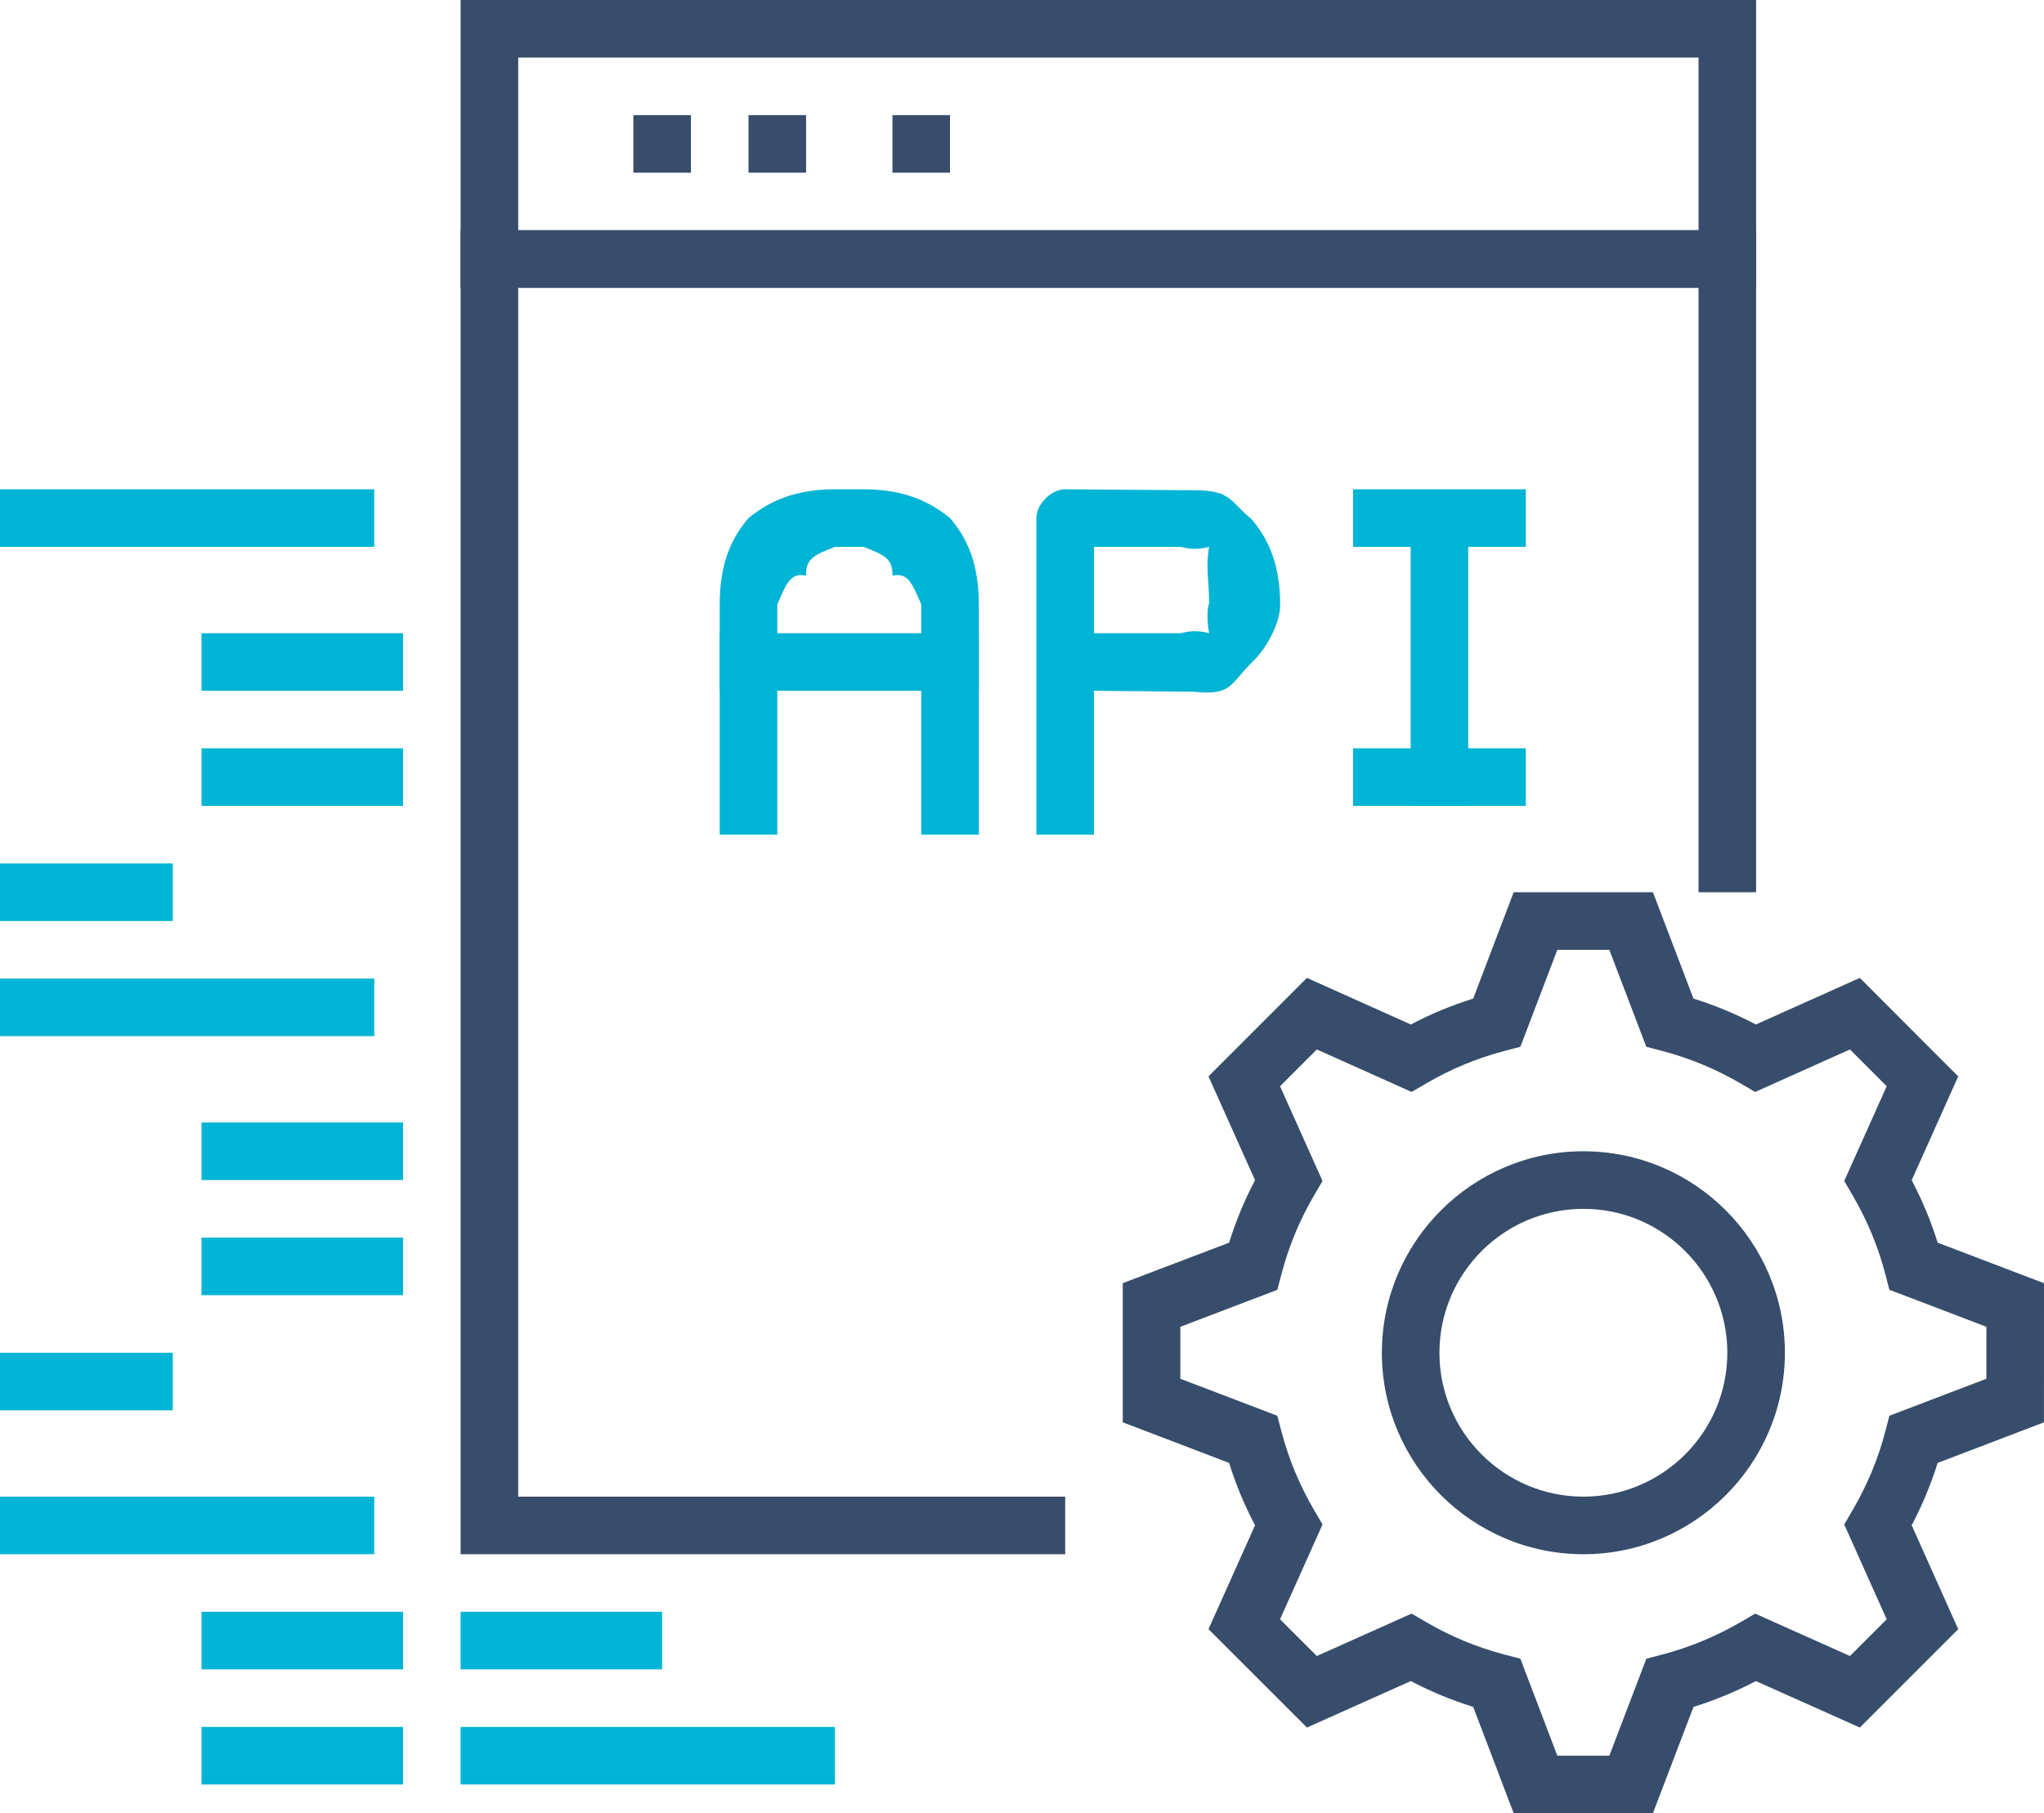 <?xml version="1.0" encoding="UTF-8" standalone="no"?>
<svg width="71px" height="63px" viewBox="0 0 71 63" version="1.1" xmlns="http://www.w3.org/2000/svg" xmlns:xlink="http://www.w3.org/1999/xlink">
    <!-- Generator: Sketch 3.8.3 (29802) - http://www.bohemiancoding.com/sketch -->
    <title>Group 8</title>
    <desc>Created with Sketch.</desc>
    <defs></defs>
    <g id="All-pages" stroke="none" stroke-width="1" fill="none" fill-rule="evenodd">
        <g id="colored-icons" transform="translate(-549, -337)">
            <g id="Group-25" transform="translate(224, 168)">
                <g id="Group-8" transform="translate(325, 169)">
                    <path d="M54.095,61 L55.902,61 L57.187,57.631 L57.747,57.484 C58.698,57.233 59.613,56.853 60.468,56.355 L60.967,56.064 L64.26,57.537 L65.536,56.261 L64.061,52.967 L64.353,52.466 C64.857,51.604 65.238,50.69 65.483,49.75 L65.63,49.189 L68.999,47.904 L69,46.098 L65.63,44.813 L65.483,44.251 C65.238,43.311 64.858,42.397 64.353,41.532 L64.061,41.032 L65.536,37.74 L64.26,36.462 L60.967,37.939 L60.467,37.647 C59.612,37.147 58.696,36.767 57.745,36.516 L57.186,36.369 L55.901,33 L54.095,33 L52.812,36.369 L52.253,36.516 C51.297,36.768 50.382,37.148 49.535,37.646 L49.033,37.939 L45.741,36.462 L44.463,37.74 L45.939,41.033 L45.645,41.534 C45.147,42.384 44.767,43.3 44.516,44.255 L44.368,44.815 L41,46.098 L41,47.904 L44.368,49.189 L44.515,49.748 C44.768,50.702 45.148,51.616 45.645,52.465 L45.939,52.966 L44.463,56.261 L45.741,57.537 L49.033,56.063 L49.534,56.356 C50.38,56.852 51.295,57.232 52.253,57.484 L52.812,57.631 L54.095,61 Z M57.415,63 L52.579,63 L51.173,59.305 C50.423,59.071 49.698,58.771 49.006,58.407 L45.398,60.022 L41.978,56.604 L43.595,52.995 C43.229,52.302 42.928,51.577 42.694,50.827 L39,49.418 L39,44.582 L42.694,43.176 C42.928,42.425 43.229,41.699 43.595,41.005 L41.978,37.398 L45.398,33.976 L49.006,35.595 C49.698,35.23 50.423,34.929 51.173,34.695 L52.579,31 L57.416,31 L58.824,34.695 C59.571,34.928 60.297,35.229 60.992,35.595 L64.603,33.976 L68.02,37.399 L66.404,41.005 C66.773,41.705 67.074,42.432 67.306,43.175 L71,44.584 L70.999,49.418 L67.306,50.827 C67.074,51.57 66.772,52.295 66.404,52.994 L68.02,56.604 L64.603,60.022 L60.992,58.407 C60.297,58.771 59.573,59.072 58.825,59.305 L57.415,63 Z" id="Fill-125" fill="#374D6B"></path>
                    <path d="M55.001,42 C52.243,42 50,44.244 50,47.001 C50,49.757 52.243,52 55.001,52 C57.757,52 60,49.757 60,47.001 C60,44.244 57.757,42 55.001,42 M55.001,54 C51.141,54 48,50.86 48,47.001 C48,43.141 51.141,40 55.001,40 C58.86,40 62,43.141 62,47.001 C62,50.86 58.86,54 55.001,54" id="Fill-126" fill="#374D6B"></path>
                    <polygon id="Fill-127" fill="#00B4D5" points="0 32 6 32 6 30 0 30"></polygon>
                    <polygon id="Fill-128" fill="#00B4D5" points="7 41 14 41 14 39 7 39"></polygon>
                    <polygon id="Fill-129" fill="#00B4D5" points="7 45 14 45 14 43 7 43"></polygon>
                    <polygon id="Fill-130" fill="#00B4D5" points="7 58 14 58 14 56 7 56"></polygon>
                    <polygon id="Fill-131" fill="#00B4D5" points="7 62 14 62 14 60 7 60"></polygon>
                    <polygon id="Fill-132" fill="#00B4D5" points="0 36 13 36 13 34 0 34"></polygon>
                    <polygon id="Fill-133" fill="#00B4D5" points="0 49 6 49 6 47 0 47"></polygon>
                    <polygon id="Fill-134" fill="#00B4D5" points="7 24 14 24 14 22 7 22"></polygon>
                    <polygon id="Fill-135" fill="#00B4D5" points="7 28 14 28 14 26 7 26"></polygon>
                    <polygon id="Fill-136" fill="#00B4D5" points="0 19 13 19 13 17 0 17"></polygon>
                    <polygon id="Fill-137" fill="#00B4D5" points="0 54 13 54 13 52 0 52"></polygon>
                    <polygon id="Fill-138" fill="#00B4D5" points="16 58 23 58 23 56 16 56"></polygon>
                    <polygon id="Fill-139" fill="#00B4D5" points="16 62 29 62 29 60 16 60"></polygon>
                    <path d="M18,8 L59,8 L59,2 L18,2 L18,8 Z M16,10 L61,10 L61,0 L16,0 L16,10 Z" id="Fill-140" fill="#374D6B"></path>
                    <polygon id="Fill-141" fill="#374D6B" points="22 6 24 6 24 4 22 4"></polygon>
                    <polygon id="Fill-142" fill="#374D6B" points="26 6 28 6 28 4 26 4"></polygon>
                    <polygon id="Fill-143" fill="#374D6B" points="31 6 33 6 33 4 31 4"></polygon>
                    <polygon id="Fill-144" fill="#374D6B" points="37 54 16 54 16 8 61 8 61 31 59 31 59 10 18 10 18 52 37 52"></polygon>
                    <path d="M38,22 L41,22 C41.098,22 41.408,21.844 42,22 C41.872,21.278 42,20.901 42,21 C42,20.099 41.872,19.723 42,19 C41.408,19.156 41.098,19 41,19 L38,19 L38,22 Z M38,29 L36,29 L36,18 C36,17.509 36.522,17 37,17 L41.468,17.034 C42.78,17.034 42.701,17.405 43.468,18.034 C44.087,18.754 44.468,19.649 44.468,21.034 C44.468,21.554 44.087,22.449 43.468,23.034 C42.701,23.798 42.78,24.169 41.468,24.034 L38,24 L38,29 Z" id="Fill-145" fill="#00B4D5"></path>
                    <path d="M34,29 L32,29 L32,21 C31.666,20.221 31.527,19.895 31,20 C31.024,19.405 30.689,19.271 30,19 L29,19 C28.311,19.271 27.976,19.405 28,20 C27.473,19.895 27.334,20.221 27,21 L27,29 L25,29 L25,21 C25,19.614 25.382,18.719 26,18 C26.767,17.371 27.688,17 29,17 L30,17 C31.312,17 32.233,17.371 33,18 C33.619,18.72 34,19.615 34,21 L34,29 Z" id="Fill-146" fill="#00B4D5"></path>
                    <polygon id="Fill-147" fill="#00B4D5" points="25 24 34 24 34 22 25 22"></polygon>
                    <polygon id="Fill-148" fill="#00B4D5" points="49 28 51 28 51 18 49 18"></polygon>
                    <polygon id="Fill-149" fill="#00B4D5" points="47 19 53 19 53 17 47 17"></polygon>
                    <polygon id="Fill-150" fill="#00B4D5" points="47 28 53 28 53 26 47 26"></polygon>
                </g>
            </g>
        </g>
    </g>
</svg>